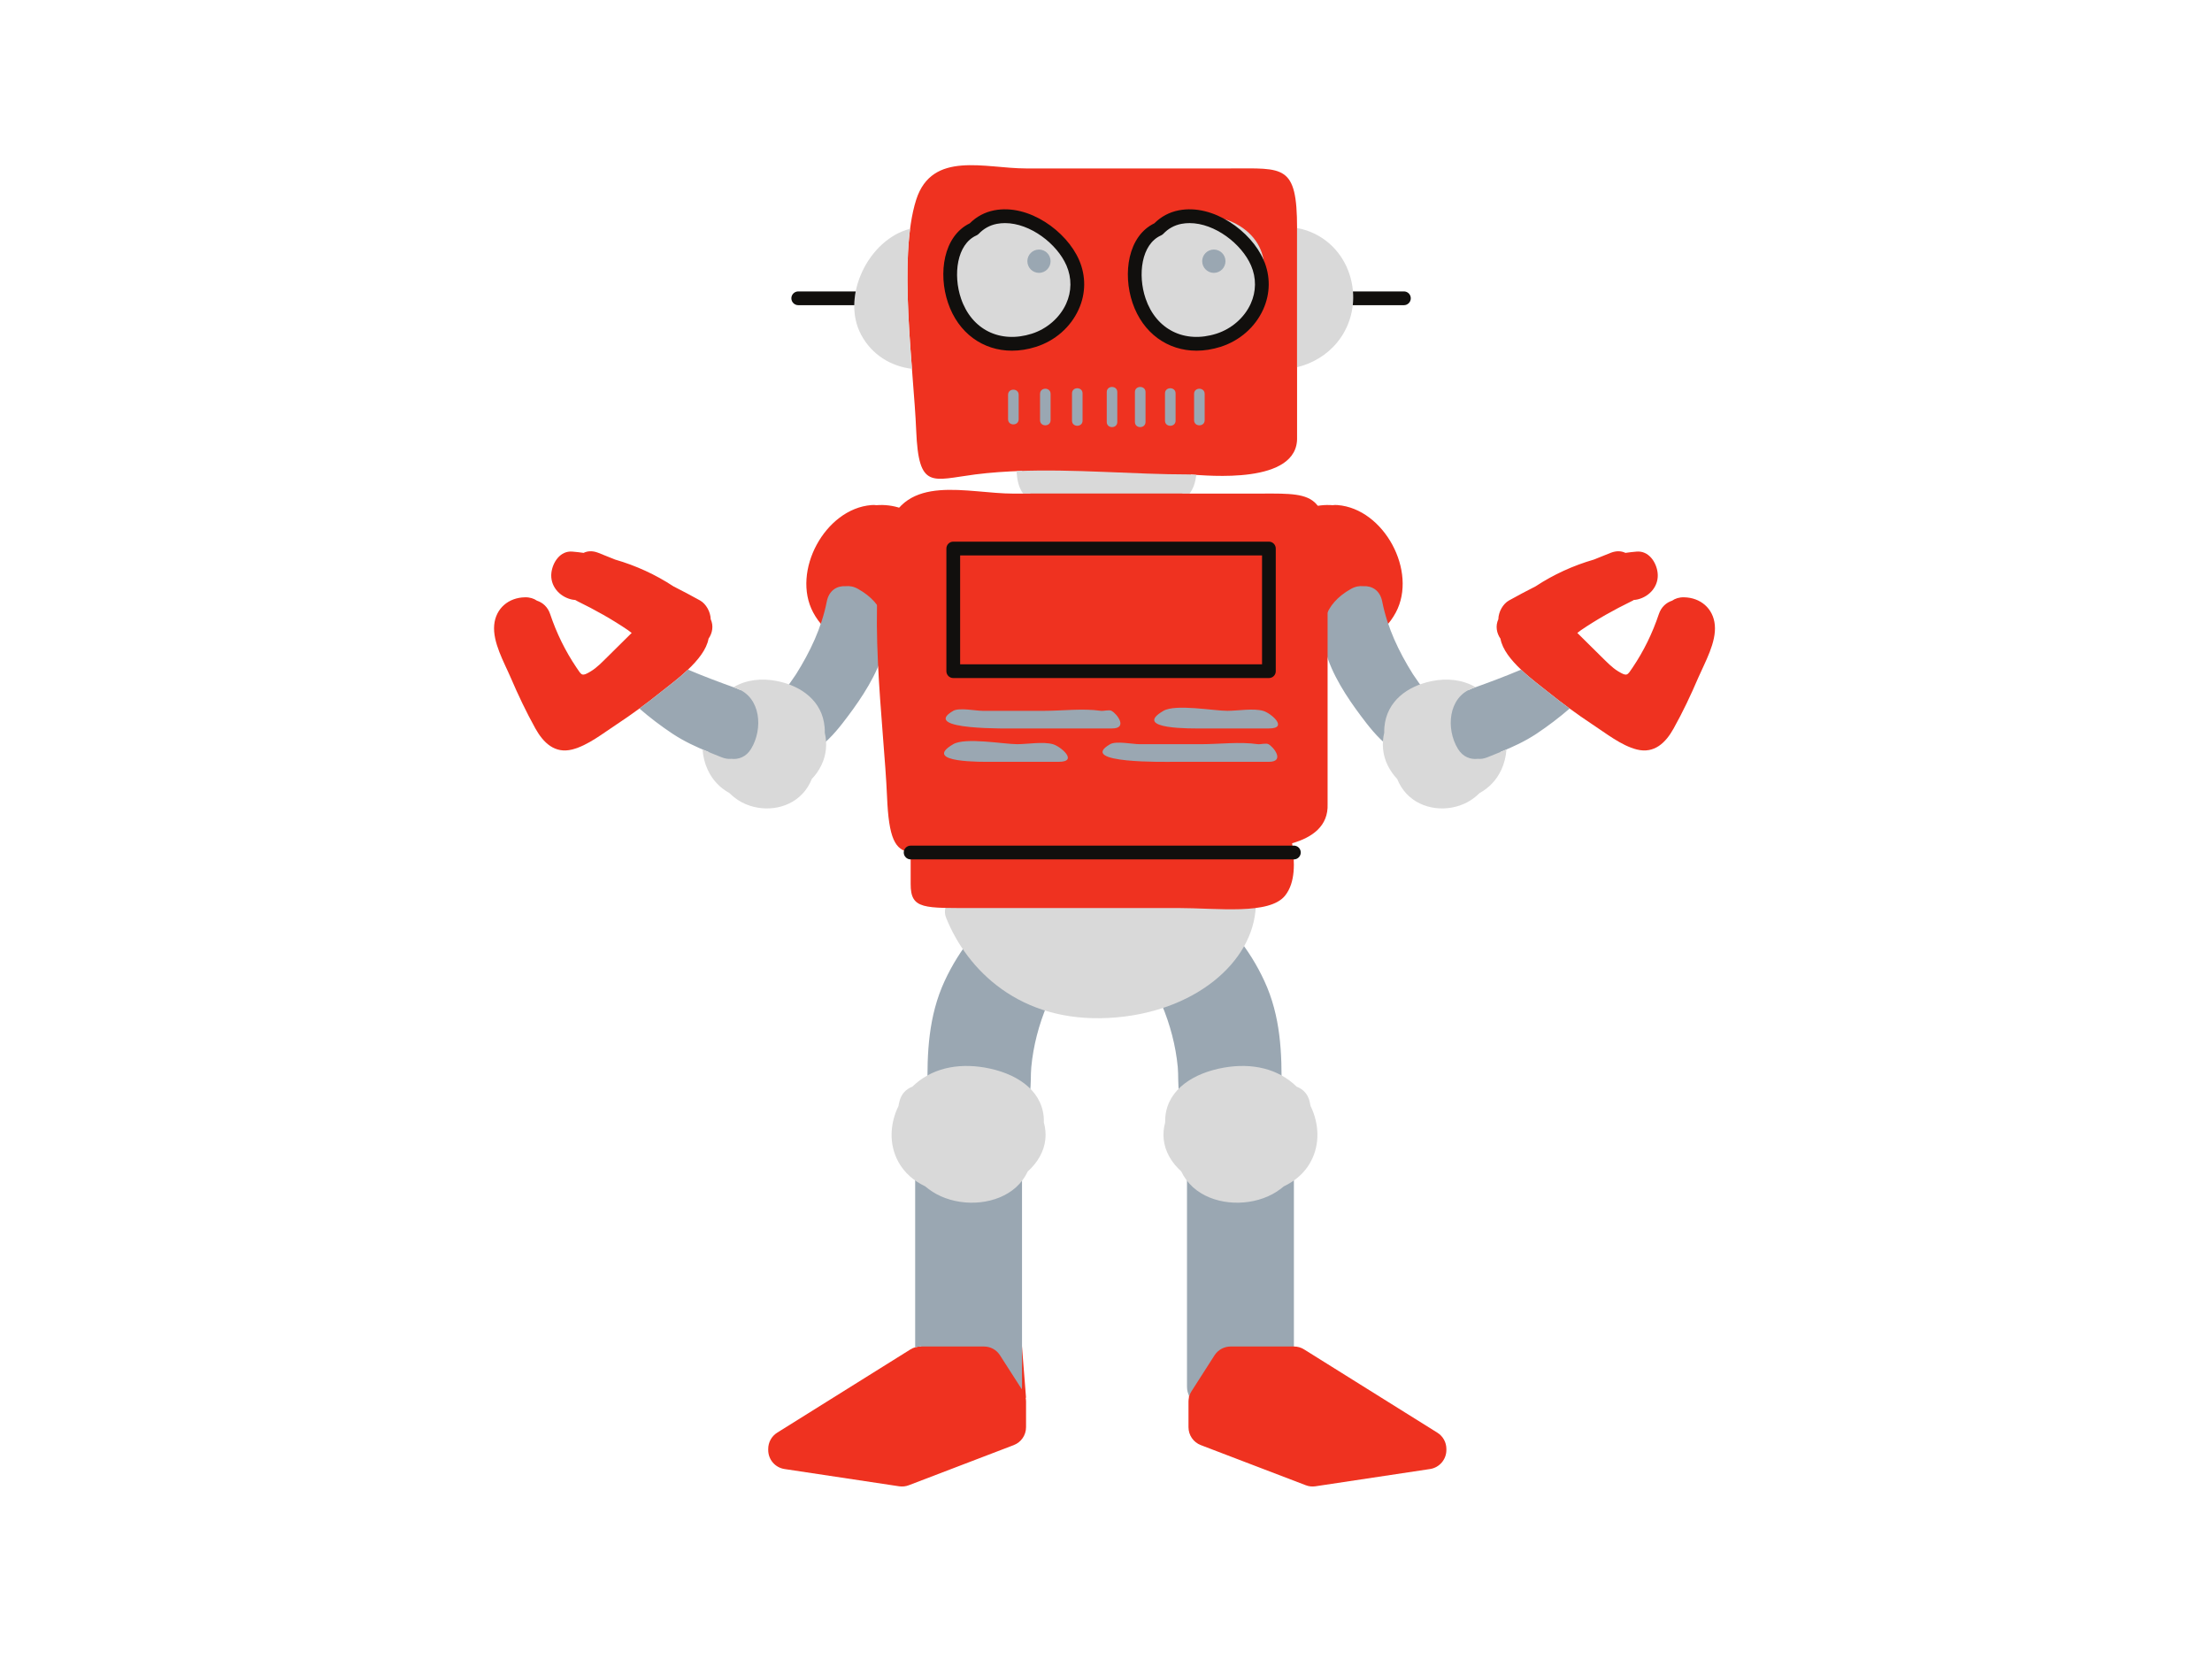 <svg xmlns="http://www.w3.org/2000/svg" xmlns:xlink="http://www.w3.org/1999/xlink" width="200" zoomAndPan="magnify" viewBox="0 0 150 112.5" height="150" preserveAspectRatio="xMidYMid meet" version="1.0"><defs><clipPath id="097267ddcb"><path d="M 33.504 11.199 L 116.297 11.199 L 116.297 100.801 L 33.504 100.801 Z M 33.504 11.199 " clip-rule="nonzero"/></clipPath></defs><g clip-path="url(#097267ddcb)"><path fill="#ef3220" d="M 69.188 89.871 L 63.707 89.871 L 62.453 91.309 L 62.43 91.309 C 62.188 91.309 61.949 91.375 61.742 91.504 L 52.703 97.152 C 52.324 97.391 52.094 97.805 52.094 98.258 L 52.094 98.328 C 52.094 98.973 52.562 99.52 53.199 99.617 L 60.977 100.789 C 61.199 100.82 61.422 100.797 61.633 100.715 L 68.742 97.996 C 69.246 97.805 69.578 97.32 69.578 96.781 L 69.578 95.043 C 69.578 94.953 69.566 94.863 69.551 94.777 L 69.578 94.789 Z M 97.469 97.152 L 88.43 91.504 C 88.227 91.375 87.988 91.309 87.746 91.309 L 86.492 89.871 L 81.012 89.871 L 80.621 94.789 C 80.605 94.871 80.594 94.957 80.594 95.043 L 80.594 96.781 C 80.594 97.32 80.926 97.805 81.43 97.996 L 88.543 100.715 C 88.75 100.797 88.977 100.82 89.195 100.789 L 96.977 99.617 C 97.609 99.52 98.082 98.973 98.082 98.328 L 98.082 98.258 C 98.082 97.805 97.852 97.391 97.469 97.152 Z M 47.473 40.719 C 46.875 40.387 46.277 40.07 45.668 39.762 C 44.445 38.957 43.117 38.352 41.711 37.945 C 41.332 37.789 40.949 37.633 40.562 37.484 C 40.18 37.336 39.844 37.359 39.574 37.492 C 39.324 37.457 39.078 37.426 38.824 37.406 C 37.992 37.328 37.477 38.129 37.391 38.84 C 37.289 39.715 37.91 40.441 38.734 40.645 C 38.828 40.668 38.918 40.68 39.004 40.684 C 39.055 40.719 39.113 40.75 39.172 40.777 C 40.355 41.355 41.504 41.996 42.594 42.738 C 42.621 42.758 42.723 42.836 42.836 42.922 C 42.801 42.957 42.766 42.992 42.727 43.027 C 42.223 43.527 41.719 44.031 41.211 44.527 C 40.852 44.879 40.492 45.266 40.059 45.527 C 39.453 45.891 39.449 45.801 39.094 45.273 C 38.332 44.145 37.742 42.938 37.309 41.648 C 37.145 41.156 36.805 40.863 36.414 40.734 C 36.199 40.586 35.93 40.496 35.598 40.504 C 34.496 40.523 33.617 41.246 33.512 42.383 C 33.406 43.559 34.18 44.902 34.633 45.953 C 35.137 47.129 35.688 48.289 36.309 49.406 C 36.844 50.359 37.613 51.125 38.805 50.824 C 39.863 50.555 40.914 49.711 41.816 49.121 C 42.34 48.777 42.852 48.418 43.359 48.047 C 43.859 47.68 44.355 47.301 44.84 46.91 C 45.289 46.551 46.004 46.023 46.652 45.41 C 47.324 44.77 47.918 44.043 48.047 43.312 C 48.309 42.934 48.402 42.449 48.195 41.992 C 48.18 41.484 47.879 40.949 47.473 40.719 Z M 116.285 42.383 C 116.18 41.246 115.301 40.523 114.199 40.504 C 113.871 40.496 113.598 40.586 113.387 40.734 C 112.996 40.863 112.652 41.156 112.488 41.648 C 112.055 42.938 111.469 44.145 110.707 45.273 C 110.348 45.801 110.344 45.891 109.738 45.527 C 109.305 45.266 108.949 44.879 108.586 44.527 C 108.078 44.031 107.574 43.527 107.07 43.027 C 107.035 42.992 107 42.957 106.961 42.922 C 107.078 42.836 107.176 42.758 107.203 42.738 C 108.293 41.996 109.441 41.355 110.625 40.777 C 110.688 40.75 110.742 40.719 110.793 40.684 C 110.879 40.68 110.969 40.668 111.062 40.645 C 111.887 40.441 112.508 39.715 112.406 38.84 C 112.324 38.129 111.805 37.328 110.973 37.406 C 110.723 37.426 110.473 37.457 110.223 37.492 C 109.953 37.359 109.621 37.336 109.234 37.484 C 108.852 37.633 108.469 37.789 108.086 37.945 C 106.68 38.352 105.352 38.957 104.129 39.762 C 103.523 40.07 102.922 40.387 102.328 40.719 C 101.918 40.949 101.617 41.484 101.605 41.992 C 101.395 42.449 101.488 42.934 101.75 43.312 C 101.879 44.043 102.473 44.77 103.148 45.41 C 103.793 46.023 104.512 46.551 104.957 46.91 C 105.445 47.301 105.938 47.68 106.441 48.047 C 106.945 48.418 107.457 48.777 107.98 49.121 C 108.883 49.711 109.934 50.555 110.992 50.824 C 112.188 51.125 112.957 50.359 113.488 49.406 C 114.113 48.289 114.66 47.129 115.164 45.953 C 115.621 44.902 116.395 43.559 116.285 42.383 Z M 87.957 29.633 C 87.957 24.914 87.957 20.191 87.957 15.473 C 87.957 11.137 87.047 11.422 83.469 11.422 C 78.836 11.422 74.199 11.422 69.562 11.422 C 66.809 11.422 63.203 10.191 62.129 13.543 C 60.879 17.461 61.961 25.066 62.129 29.195 C 62.297 33.238 63.188 32.551 66.137 32.172 C 67.18 32.039 68.242 31.969 69.312 31.934 C 69.359 32.812 69.562 33.422 70.316 33.703 C 70.559 33.793 70.867 33.832 71.293 33.832 C 71.496 33.832 71.707 33.824 71.906 33.816 C 72.105 33.805 72.297 33.797 72.477 33.797 C 73.215 33.797 73.973 33.816 74.707 33.832 C 75.441 33.852 76.203 33.871 76.945 33.871 C 77.773 33.871 78.492 33.848 79.141 33.797 C 80.133 33.727 80.613 33.27 80.754 32.18 C 81.812 32.238 88.074 32.895 87.957 29.633 Z M 63.164 42.051 C 65.219 39.535 64.234 35.535 61.09 34.465 C 60.539 34.277 59.977 34.215 59.43 34.258 C 59.324 34.242 59.211 34.238 59.09 34.25 C 55.945 34.5 53.66 38.746 55.141 41.527 C 56.766 44.578 61.09 44.582 63.164 42.051 Z M 88.707 34.465 C 89.258 34.277 89.82 34.215 90.371 34.258 C 90.477 34.242 90.59 34.238 90.707 34.25 C 93.855 34.5 96.137 38.746 94.656 41.527 C 93.031 44.578 88.707 44.582 86.633 42.051 C 84.578 39.535 85.562 35.535 88.707 34.465 " fill-opacity="1" fill-rule="nonzero"/></g><path fill="#9aa7b2" d="M 80.914 75.551 C 81.801 76.043 83.648 75.914 84.602 75.656 C 84.832 75.594 85.023 75.512 85.188 75.418 C 86.043 75.418 86.879 74.938 86.898 73.949 C 86.941 71.414 86.844 68.902 85.738 66.52 C 84.738 64.355 83.195 62.438 81.156 60.887 C 80.965 60.738 80.766 60.641 80.559 60.574 C 80.008 60.266 79.242 60.242 78.656 60.52 C 77.938 60.859 77.125 61.156 76.473 61.586 C 75.836 62.008 75.527 62.68 75.766 63.359 C 75.887 63.711 76.168 64.027 76.527 64.242 C 78.367 66.684 79.586 69.449 79.867 72.359 C 79.969 73.457 79.664 74.848 80.914 75.551 Z M 66.898 52.035 L 71.793 52.035 C 72.547 52.035 72.746 51.723 72.781 51.465 C 72.867 50.836 71.91 50.219 71.5 50.102 C 71.266 50.039 70.98 50.008 70.629 50.008 C 70.316 50.008 70 50.031 69.695 50.051 C 69.434 50.07 69.184 50.09 68.98 50.09 C 68.734 50.09 68.348 50.051 67.898 50.008 C 67.273 49.945 66.566 49.875 65.93 49.875 C 65.234 49.875 64.766 49.961 64.457 50.141 C 64.199 50.289 63.516 50.688 63.664 51.234 C 63.777 51.652 64.246 52.035 66.898 52.035 Z M 58.195 39.941 C 57.902 39.773 57.617 39.723 57.352 39.75 C 56.777 39.715 56.219 40.016 56.066 40.789 C 55.711 42.586 54.938 44.191 53.988 45.711 C 53.762 46.051 53.52 46.391 53.277 46.73 C 53.035 46.645 52.812 46.59 52.645 46.555 C 52.324 46.492 52.012 46.457 51.711 46.457 C 51.16 46.457 50.648 46.57 50.191 46.785 C 50.113 46.746 50.035 46.711 49.953 46.68 C 48.816 46.273 47.73 45.867 46.652 45.41 C 46.004 46.023 45.289 46.551 44.84 46.91 C 44.355 47.301 43.859 47.68 43.359 48.047 C 44.07 48.664 44.82 49.234 45.609 49.758 C 46.41 50.285 47.199 50.645 48.035 50.988 C 48.082 51.363 48.18 51.723 48.332 52.051 C 48.613 52.656 49.055 53.125 49.641 53.449 L 49.688 53.473 L 49.723 53.512 C 49.961 53.746 50.215 53.938 50.488 54.078 C 50.949 54.32 51.473 54.449 52.008 54.449 C 52.852 54.449 53.609 54.137 54.141 53.578 C 54.379 53.328 54.566 53.027 54.707 52.684 L 54.734 52.621 L 54.781 52.57 C 55.023 52.312 55.223 52.027 55.367 51.723 C 55.539 51.359 55.633 50.984 55.648 50.594 C 56.398 50.016 57.035 49.188 57.516 48.543 C 59.336 46.117 61.879 42.02 58.195 39.941 Z M 67.285 75.887 C 66.137 75.926 64.992 75.969 63.844 76.008 C 63.312 76.027 62.828 76.23 62.5 76.551 C 62.496 76.551 62.492 76.555 62.492 76.555 C 62.48 76.566 62.469 76.578 62.461 76.586 C 62.215 76.828 62.059 77.148 62.059 77.562 L 62.059 91.363 C 62.176 91.328 62.301 91.309 62.43 91.309 L 66.723 91.309 C 67.164 91.309 67.574 91.531 67.812 91.906 L 69.293 94.215 C 69.301 94.156 69.305 94.094 69.305 94.031 L 69.305 77.766 C 69.305 77.352 69.148 77.027 68.898 76.785 C 68.609 76.262 67.988 75.863 67.285 75.887 Z M 79.492 52.035 L 86.047 52.035 C 86.73 52.035 86.918 51.695 86.969 51.492 C 87.105 50.949 86.535 50.32 86.191 50.133 C 86.094 50.082 85.977 50.055 85.832 50.055 C 85.73 50.055 85.629 50.066 85.539 50.078 C 85.473 50.086 85.406 50.094 85.352 50.094 C 84.969 50.039 84.535 50.012 84.027 50.012 C 83.582 50.012 83.125 50.031 82.684 50.051 C 82.25 50.07 81.84 50.09 81.441 50.09 L 77.27 50.09 C 77.156 50.09 76.965 50.07 76.766 50.051 C 76.484 50.02 76.164 49.984 75.875 49.984 C 75.523 49.984 75.277 50.035 75.094 50.141 C 74.891 50.258 74.273 50.613 74.41 51.133 C 74.496 51.449 74.652 52.039 78.969 52.039 C 79.191 52.039 79.371 52.035 79.492 52.035 Z M 73.324 61.586 C 72.672 61.156 71.859 60.859 71.141 60.52 C 70.555 60.242 69.793 60.266 69.238 60.574 C 69.031 60.641 68.832 60.738 68.641 60.887 C 66.605 62.438 65.062 64.355 64.059 66.52 C 62.957 68.902 62.855 71.414 62.902 73.949 C 62.922 74.938 63.754 75.418 64.609 75.418 C 64.773 75.512 64.969 75.594 65.199 75.656 C 66.152 75.914 67.996 76.043 68.883 75.551 C 70.133 74.848 69.828 73.457 69.934 72.359 C 70.211 69.449 71.43 66.684 73.27 64.242 C 73.629 64.027 73.91 63.711 74.031 63.359 C 74.27 62.68 73.961 62.008 73.324 61.586 Z M 87.309 76.555 C 87.305 76.555 87.301 76.551 87.301 76.551 C 86.969 76.23 86.484 76.027 85.953 76.008 C 84.809 75.969 83.66 75.926 82.516 75.887 C 81.809 75.863 81.188 76.262 80.902 76.785 C 80.652 77.027 80.492 77.352 80.492 77.766 L 80.492 94.031 C 80.492 94.277 80.551 94.492 80.648 94.676 C 80.68 94.555 80.734 94.441 80.801 94.34 L 82.359 91.906 C 82.602 91.531 83.012 91.309 83.453 91.309 L 87.742 91.309 L 87.742 77.562 C 87.742 77.148 87.582 76.828 87.34 76.586 C 87.328 76.578 87.316 76.566 87.309 76.555 Z M 104.957 46.91 C 104.512 46.551 103.793 46.023 103.148 45.41 C 102.07 45.867 100.98 46.273 99.844 46.68 C 99.762 46.711 99.684 46.746 99.609 46.785 C 99.148 46.57 98.637 46.457 98.086 46.457 C 97.785 46.457 97.473 46.492 97.156 46.555 C 96.984 46.59 96.766 46.645 96.523 46.73 C 96.277 46.391 96.039 46.051 95.809 45.711 C 94.859 44.191 94.086 42.586 93.73 40.789 C 93.578 40.016 93.02 39.715 92.445 39.75 C 92.18 39.723 91.895 39.773 91.602 39.941 C 87.918 42.02 90.461 46.117 92.281 48.543 C 92.762 49.188 93.398 50.016 94.148 50.594 C 94.164 50.984 94.258 51.359 94.43 51.723 C 94.578 52.027 94.773 52.312 95.016 52.57 L 95.062 52.621 L 95.09 52.684 C 95.23 53.027 95.422 53.328 95.656 53.578 C 96.188 54.137 96.949 54.449 97.789 54.449 C 98.324 54.449 98.852 54.32 99.312 54.078 C 99.582 53.938 99.84 53.746 100.074 53.512 L 100.109 53.473 L 100.156 53.449 C 100.742 53.125 101.184 52.656 101.465 52.051 C 101.617 51.723 101.715 51.363 101.762 50.988 C 102.598 50.645 103.391 50.285 104.191 49.758 C 104.977 49.234 105.727 48.664 106.441 48.047 C 105.938 47.68 105.445 47.301 104.957 46.91 Z M 79.719 28.527 L 79.719 26.676 C 79.719 26.211 79 26.211 79 26.676 L 79 28.527 C 79 28.988 79.719 28.988 79.719 28.527 Z M 81.152 49.773 L 86.047 49.773 C 86.797 49.773 87 49.461 87.035 49.199 C 87.121 48.574 86.16 47.957 85.75 47.84 C 85.52 47.777 85.234 47.746 84.879 47.746 C 84.57 47.746 84.254 47.77 83.949 47.789 C 83.688 47.809 83.438 47.828 83.23 47.828 C 82.988 47.828 82.602 47.789 82.148 47.746 C 81.527 47.684 80.816 47.613 80.184 47.613 C 79.488 47.613 79.02 47.699 78.707 47.879 C 78.453 48.027 77.77 48.426 77.918 48.973 C 78.027 49.391 78.5 49.773 81.152 49.773 Z M 77.68 28.613 L 77.68 26.586 C 77.68 26.125 76.961 26.125 76.961 26.586 L 76.961 28.613 C 76.961 29.078 77.68 29.078 77.68 28.613 Z M 81.691 28.496 L 81.691 26.707 C 81.691 26.246 80.973 26.246 80.973 26.707 L 80.973 28.496 C 80.973 28.957 81.691 28.957 81.691 28.496 Z M 82.312 18.875 C 82.953 18.875 83.473 18.355 83.473 17.715 C 83.473 17.07 82.953 16.551 82.312 16.551 C 81.672 16.551 81.152 17.07 81.152 17.715 C 81.152 18.355 81.672 18.875 82.312 18.875 Z M 69.078 28.43 L 69.078 26.77 C 69.078 26.309 68.359 26.309 68.359 26.77 L 68.359 28.43 C 68.359 28.895 69.078 28.895 69.078 28.43 Z M 70.527 26.707 L 70.527 28.496 C 70.527 28.957 71.242 28.957 71.242 28.496 L 71.242 26.707 C 71.242 26.246 70.527 26.246 70.527 26.707 Z M 68.332 49.777 C 68.551 49.777 68.734 49.773 68.855 49.773 L 75.41 49.773 C 76.09 49.773 76.277 49.434 76.328 49.23 C 76.465 48.688 75.895 48.059 75.551 47.875 C 75.453 47.82 75.336 47.793 75.191 47.793 C 75.094 47.793 74.988 47.805 74.898 47.816 C 74.836 47.824 74.766 47.832 74.715 47.832 C 74.715 47.832 74.711 47.832 74.711 47.832 C 74.328 47.777 73.895 47.75 73.391 47.75 C 72.941 47.75 72.484 47.77 72.043 47.789 C 71.609 47.809 71.199 47.828 70.805 47.828 L 66.629 47.828 C 66.516 47.828 66.328 47.809 66.129 47.789 C 65.848 47.758 65.527 47.727 65.234 47.727 C 64.887 47.727 64.637 47.773 64.457 47.879 C 64.254 47.996 63.633 48.352 63.773 48.875 C 63.855 49.188 64.016 49.777 68.332 49.777 Z M 70.457 18.875 C 71.098 18.875 71.617 18.355 71.617 17.715 C 71.617 17.07 71.098 16.551 70.457 16.551 C 69.816 16.551 69.293 17.07 69.293 17.715 C 69.293 18.355 69.816 18.875 70.457 18.875 Z M 73.41 28.527 L 73.41 26.676 C 73.41 26.211 72.695 26.211 72.695 26.676 L 72.695 28.527 C 72.695 28.988 73.41 28.988 73.41 28.527 Z M 75.051 28.617 L 75.051 26.586 C 75.051 26.125 75.766 26.125 75.766 26.586 L 75.766 28.617 C 75.766 29.078 75.051 29.078 75.051 28.617 " fill-opacity="1" fill-rule="nonzero"/><path fill="#d9d9d9" d="M 68.938 31.945 C 68.965 32.512 69.066 33.055 69.383 33.473 C 73.145 33.473 76.906 33.473 80.664 33.473 C 80.93 33.133 81.062 32.695 81.125 32.203 C 80.891 32.188 80.719 32.172 80.645 32.172 C 76.844 32.172 72.816 31.785 68.938 31.945 Z M 88.609 15.629 C 88.395 15.555 88.176 15.5 87.957 15.465 C 87.957 15.469 87.957 15.469 87.957 15.473 C 87.957 18.617 87.957 21.758 87.957 24.902 C 88.996 24.652 89.973 24.082 90.684 23.211 C 92.738 20.699 91.754 16.699 88.609 15.629 Z M 61.715 15.516 C 58.902 16.227 57.008 20.098 58.391 22.691 C 59.133 24.086 60.441 24.84 61.84 25.012 C 61.598 21.875 61.359 18.273 61.715 15.516 Z M 55.918 49.305 C 55.766 47.539 54.348 46.523 52.719 46.188 C 51.637 45.969 50.602 46.094 49.734 46.602 C 49.809 46.625 49.879 46.652 49.953 46.68 C 51.602 47.273 51.758 49.434 50.93 50.785 C 50.598 51.332 50.078 51.516 49.586 51.457 C 49.391 51.477 49.176 51.449 48.938 51.355 C 48.492 51.176 48.062 51.004 47.641 50.824 C 47.676 51.301 47.793 51.773 47.996 52.211 C 48.328 52.922 48.844 53.438 49.461 53.777 C 49.715 54.027 49.996 54.242 50.312 54.41 C 51.629 55.098 53.367 54.934 54.41 53.836 C 54.691 53.539 54.902 53.195 55.051 52.824 C 55.312 52.547 55.535 52.234 55.703 51.883 C 56.051 51.16 56.098 50.402 55.93 49.691 C 55.934 49.562 55.93 49.434 55.918 49.305 Z M 100.859 51.355 C 100.625 51.449 100.406 51.477 100.211 51.457 C 99.719 51.516 99.203 51.332 98.867 50.785 C 98.039 49.434 98.195 47.273 99.844 46.68 C 99.918 46.652 99.992 46.625 100.066 46.602 C 99.195 46.094 98.164 45.969 97.082 46.188 C 95.449 46.523 94.035 47.539 93.879 49.305 C 93.867 49.434 93.867 49.562 93.867 49.691 C 93.699 50.402 93.746 51.16 94.094 51.883 C 94.262 52.234 94.484 52.547 94.746 52.824 C 94.895 53.195 95.105 53.539 95.387 53.836 C 96.43 54.934 98.168 55.098 99.484 54.41 C 99.801 54.242 100.086 54.027 100.336 53.777 C 100.953 53.438 101.473 52.922 101.801 52.211 C 102.008 51.773 102.121 51.301 102.156 50.824 C 101.734 51.004 101.305 51.176 100.859 51.355 Z M 69.668 17.711 C 69.668 18.148 70.02 18.504 70.457 18.504 C 70.891 18.504 71.242 18.148 71.242 17.711 C 71.242 17.277 70.891 16.922 70.457 16.922 C 70.02 16.922 69.668 17.277 69.668 17.711 Z M 64.727 20.395 C 64.141 18.664 64.367 16.266 66.035 15.531 C 66.418 15.129 66.906 14.84 67.512 14.723 C 69.562 14.324 71.953 15.98 72.75 17.816 C 73.711 20.035 72.301 22.375 70.109 23.074 C 67.695 23.84 65.531 22.754 64.727 20.395 Z M 81.523 17.711 C 81.523 18.148 81.879 18.504 82.312 18.504 C 82.75 18.504 83.102 18.148 83.102 17.711 C 83.102 17.277 82.75 16.922 82.312 16.922 C 81.879 16.922 81.523 17.277 81.523 17.711 Z M 76.984 19.137 C 76.902 18.727 76.867 18.316 76.895 17.926 C 77.051 15.246 79.414 14.172 81.598 14.672 C 82.445 14.668 83.281 14.836 84.047 15.309 C 86.562 16.863 85.98 19.895 84.219 21.719 C 83.793 22.305 83.238 22.793 82.578 23.094 C 81.301 23.68 80.086 23.391 79.109 22.648 C 77.906 21.949 77.047 20.637 76.984 19.137 Z M 85.156 61.469 C 85.184 60.777 84.609 60.348 83.875 60.172 C 83.625 59.988 83.262 59.855 82.762 59.809 C 80.027 59.551 77.449 59.719 74.73 59.98 C 72.031 60.242 69.348 60.504 66.691 59.957 C 64.98 59.602 63.914 60.668 64.105 61.598 C 64.055 61.793 64.066 62.008 64.16 62.242 C 65.582 65.773 69.137 69.363 75.215 69.027 C 80.973 68.711 85 65.25 85.156 61.469 Z M 70.773 75.703 C 70.578 73.828 68.82 72.75 66.789 72.395 C 64.898 72.066 63.121 72.461 61.871 73.688 C 61.461 73.844 61.129 74.16 61 74.664 C 60.969 74.773 60.945 74.887 60.93 74.996 C 60.34 76.195 60.273 77.605 60.918 78.785 C 61.332 79.543 61.977 80.086 62.742 80.449 C 63.055 80.715 63.406 80.945 63.801 81.121 C 65.438 81.852 67.598 81.676 68.898 80.512 C 69.246 80.195 69.508 79.832 69.695 79.438 C 70.02 79.145 70.293 78.812 70.504 78.441 C 70.938 77.668 70.996 76.867 70.785 76.113 C 70.789 75.977 70.785 75.84 70.773 75.703 Z M 88.871 74.996 C 89.457 76.195 89.523 77.605 88.879 78.785 C 88.469 79.543 87.824 80.086 87.059 80.449 C 86.742 80.715 86.391 80.945 85.996 81.121 C 84.359 81.852 82.199 81.676 80.902 80.512 C 80.555 80.195 80.289 79.832 80.105 79.438 C 79.781 79.145 79.504 78.812 79.297 78.441 C 78.863 77.668 78.805 76.867 79.012 76.113 C 79.012 75.977 79.012 75.84 79.027 75.703 C 79.219 73.828 80.98 72.75 83.008 72.395 C 84.902 72.066 86.68 72.461 87.926 73.688 C 88.34 73.844 88.672 74.16 88.801 74.664 C 88.828 74.773 88.852 74.887 88.871 74.996 " fill-opacity="1" fill-rule="nonzero"/><path fill="#ef3220" d="M 64.641 50.465 C 65.469 49.984 68.062 50.465 68.98 50.465 C 69.668 50.465 70.73 50.277 71.398 50.465 C 71.93 50.613 73.156 51.66 71.793 51.66 C 70.266 51.66 68.738 51.66 67.211 51.66 C 66.738 51.66 62.438 51.746 64.641 50.465 Z M 64.641 48.203 C 65.047 47.969 66.172 48.203 66.629 48.203 C 68.023 48.203 69.414 48.203 70.805 48.203 C 72.035 48.203 73.438 48.023 74.66 48.203 C 74.84 48.227 75.211 48.113 75.375 48.203 C 75.746 48.402 76.504 49.398 75.41 49.398 C 73.27 49.398 71.129 49.398 68.992 49.398 C 68.469 49.398 62.34 49.531 64.641 48.203 Z M 81.441 50.465 C 82.676 50.465 84.074 50.285 85.297 50.465 C 85.48 50.488 85.852 50.375 86.016 50.465 C 86.387 50.664 87.141 51.66 86.047 51.66 C 83.906 51.66 81.77 51.66 79.629 51.66 C 79.109 51.66 72.977 51.793 75.281 50.465 C 75.684 50.23 76.812 50.465 77.27 50.465 C 78.66 50.465 80.051 50.465 81.441 50.465 Z M 78.895 48.203 C 79.719 47.723 82.316 48.203 83.23 48.203 C 83.922 48.203 84.98 48.016 85.652 48.203 C 86.184 48.352 87.406 49.398 86.047 49.398 C 84.52 49.398 82.992 49.398 81.465 49.398 C 80.992 49.398 76.691 49.484 78.895 48.203 Z M 90.027 54.531 C 90.027 49.074 90.027 43.613 90.027 38.156 C 90.031 33.145 88.977 33.473 84.84 33.473 C 79.477 33.473 74.109 33.473 68.746 33.473 C 65.566 33.473 61.391 32.051 60.152 35.926 C 58.703 40.457 59.953 49.25 60.152 54.027 C 60.27 56.844 60.688 57.676 61.754 57.793 C 61.754 58.512 61.754 59.23 61.754 59.949 C 61.75 61.688 62.648 61.574 66.164 61.574 C 70.727 61.574 75.285 61.574 79.844 61.574 C 82.551 61.574 86.098 62.066 87.152 60.723 C 87.848 59.84 87.812 58.492 87.621 57.184 C 89.016 56.781 90.082 56 90.027 54.531 " fill-opacity="1" fill-rule="nonzero"/><path fill="#110f0d" d="M 95.668 20.227 C 95.668 20.484 95.461 20.695 95.203 20.695 L 91.734 20.695 C 91.766 20.383 91.77 20.07 91.746 19.762 L 95.203 19.762 C 95.461 19.762 95.668 19.969 95.668 20.227 Z M 54.133 19.762 L 58.027 19.762 C 57.969 20.07 57.934 20.383 57.93 20.695 L 54.133 20.695 C 53.875 20.695 53.664 20.484 53.664 20.227 C 53.664 19.969 53.875 19.762 54.133 19.762 Z M 88.207 57.809 C 88.207 58.066 87.996 58.277 87.742 58.277 L 61.754 58.277 C 61.496 58.277 61.285 58.066 61.285 57.809 C 61.285 57.551 61.496 57.344 61.754 57.344 L 87.742 57.344 C 87.996 57.344 88.207 57.551 88.207 57.809 Z M 78.738 15.961 C 78.793 15.934 78.844 15.898 78.887 15.855 C 79.223 15.5 79.637 15.273 80.113 15.18 C 80.297 15.145 80.48 15.129 80.668 15.129 C 82.375 15.129 84.199 16.535 84.836 18.004 C 85.199 18.844 85.191 19.766 84.812 20.598 C 84.383 21.543 83.516 22.301 82.484 22.629 C 80.332 23.312 78.402 22.355 77.684 20.242 C 77.141 18.645 77.387 16.555 78.738 15.961 Z M 81.141 23.781 C 81.664 23.781 82.211 23.695 82.766 23.52 C 84.062 23.109 85.117 22.184 85.66 20.984 C 86.148 19.906 86.16 18.715 85.691 17.633 C 84.844 15.676 82.27 13.809 79.938 14.262 C 79.297 14.387 78.738 14.684 78.277 15.145 C 76.492 16.004 76.121 18.543 76.801 20.543 C 77.5 22.59 79.172 23.781 81.141 23.781 Z M 66.223 15.961 C 66.277 15.934 66.328 15.898 66.371 15.855 C 66.711 15.5 67.121 15.273 67.598 15.18 C 67.781 15.145 67.965 15.129 68.152 15.129 C 69.859 15.129 71.684 16.535 72.32 18.004 C 72.684 18.844 72.676 19.766 72.297 20.598 C 71.867 21.543 71 22.301 69.969 22.629 C 67.816 23.312 65.887 22.355 65.168 20.242 C 64.625 18.645 64.875 16.555 66.223 15.961 Z M 68.625 23.781 C 69.152 23.781 69.695 23.695 70.25 23.52 C 71.547 23.109 72.602 22.184 73.145 20.984 C 73.637 19.906 73.645 18.715 73.176 17.633 C 72.328 15.676 69.758 13.809 67.422 14.262 C 66.781 14.387 66.223 14.684 65.762 15.145 C 63.977 16.004 63.605 18.543 64.289 20.543 C 64.984 22.59 66.656 23.781 68.625 23.781 Z M 65.109 37.664 L 85.582 37.664 L 85.582 45.047 L 65.109 45.047 Z M 64.176 37.199 L 64.176 45.516 C 64.176 45.773 64.387 45.98 64.641 45.98 L 86.047 45.98 C 86.305 45.98 86.512 45.773 86.512 45.516 L 86.512 37.199 C 86.512 36.941 86.305 36.73 86.047 36.73 L 64.641 36.73 C 64.387 36.73 64.176 36.941 64.176 37.199 " fill-opacity="1" fill-rule="nonzero"/></svg>